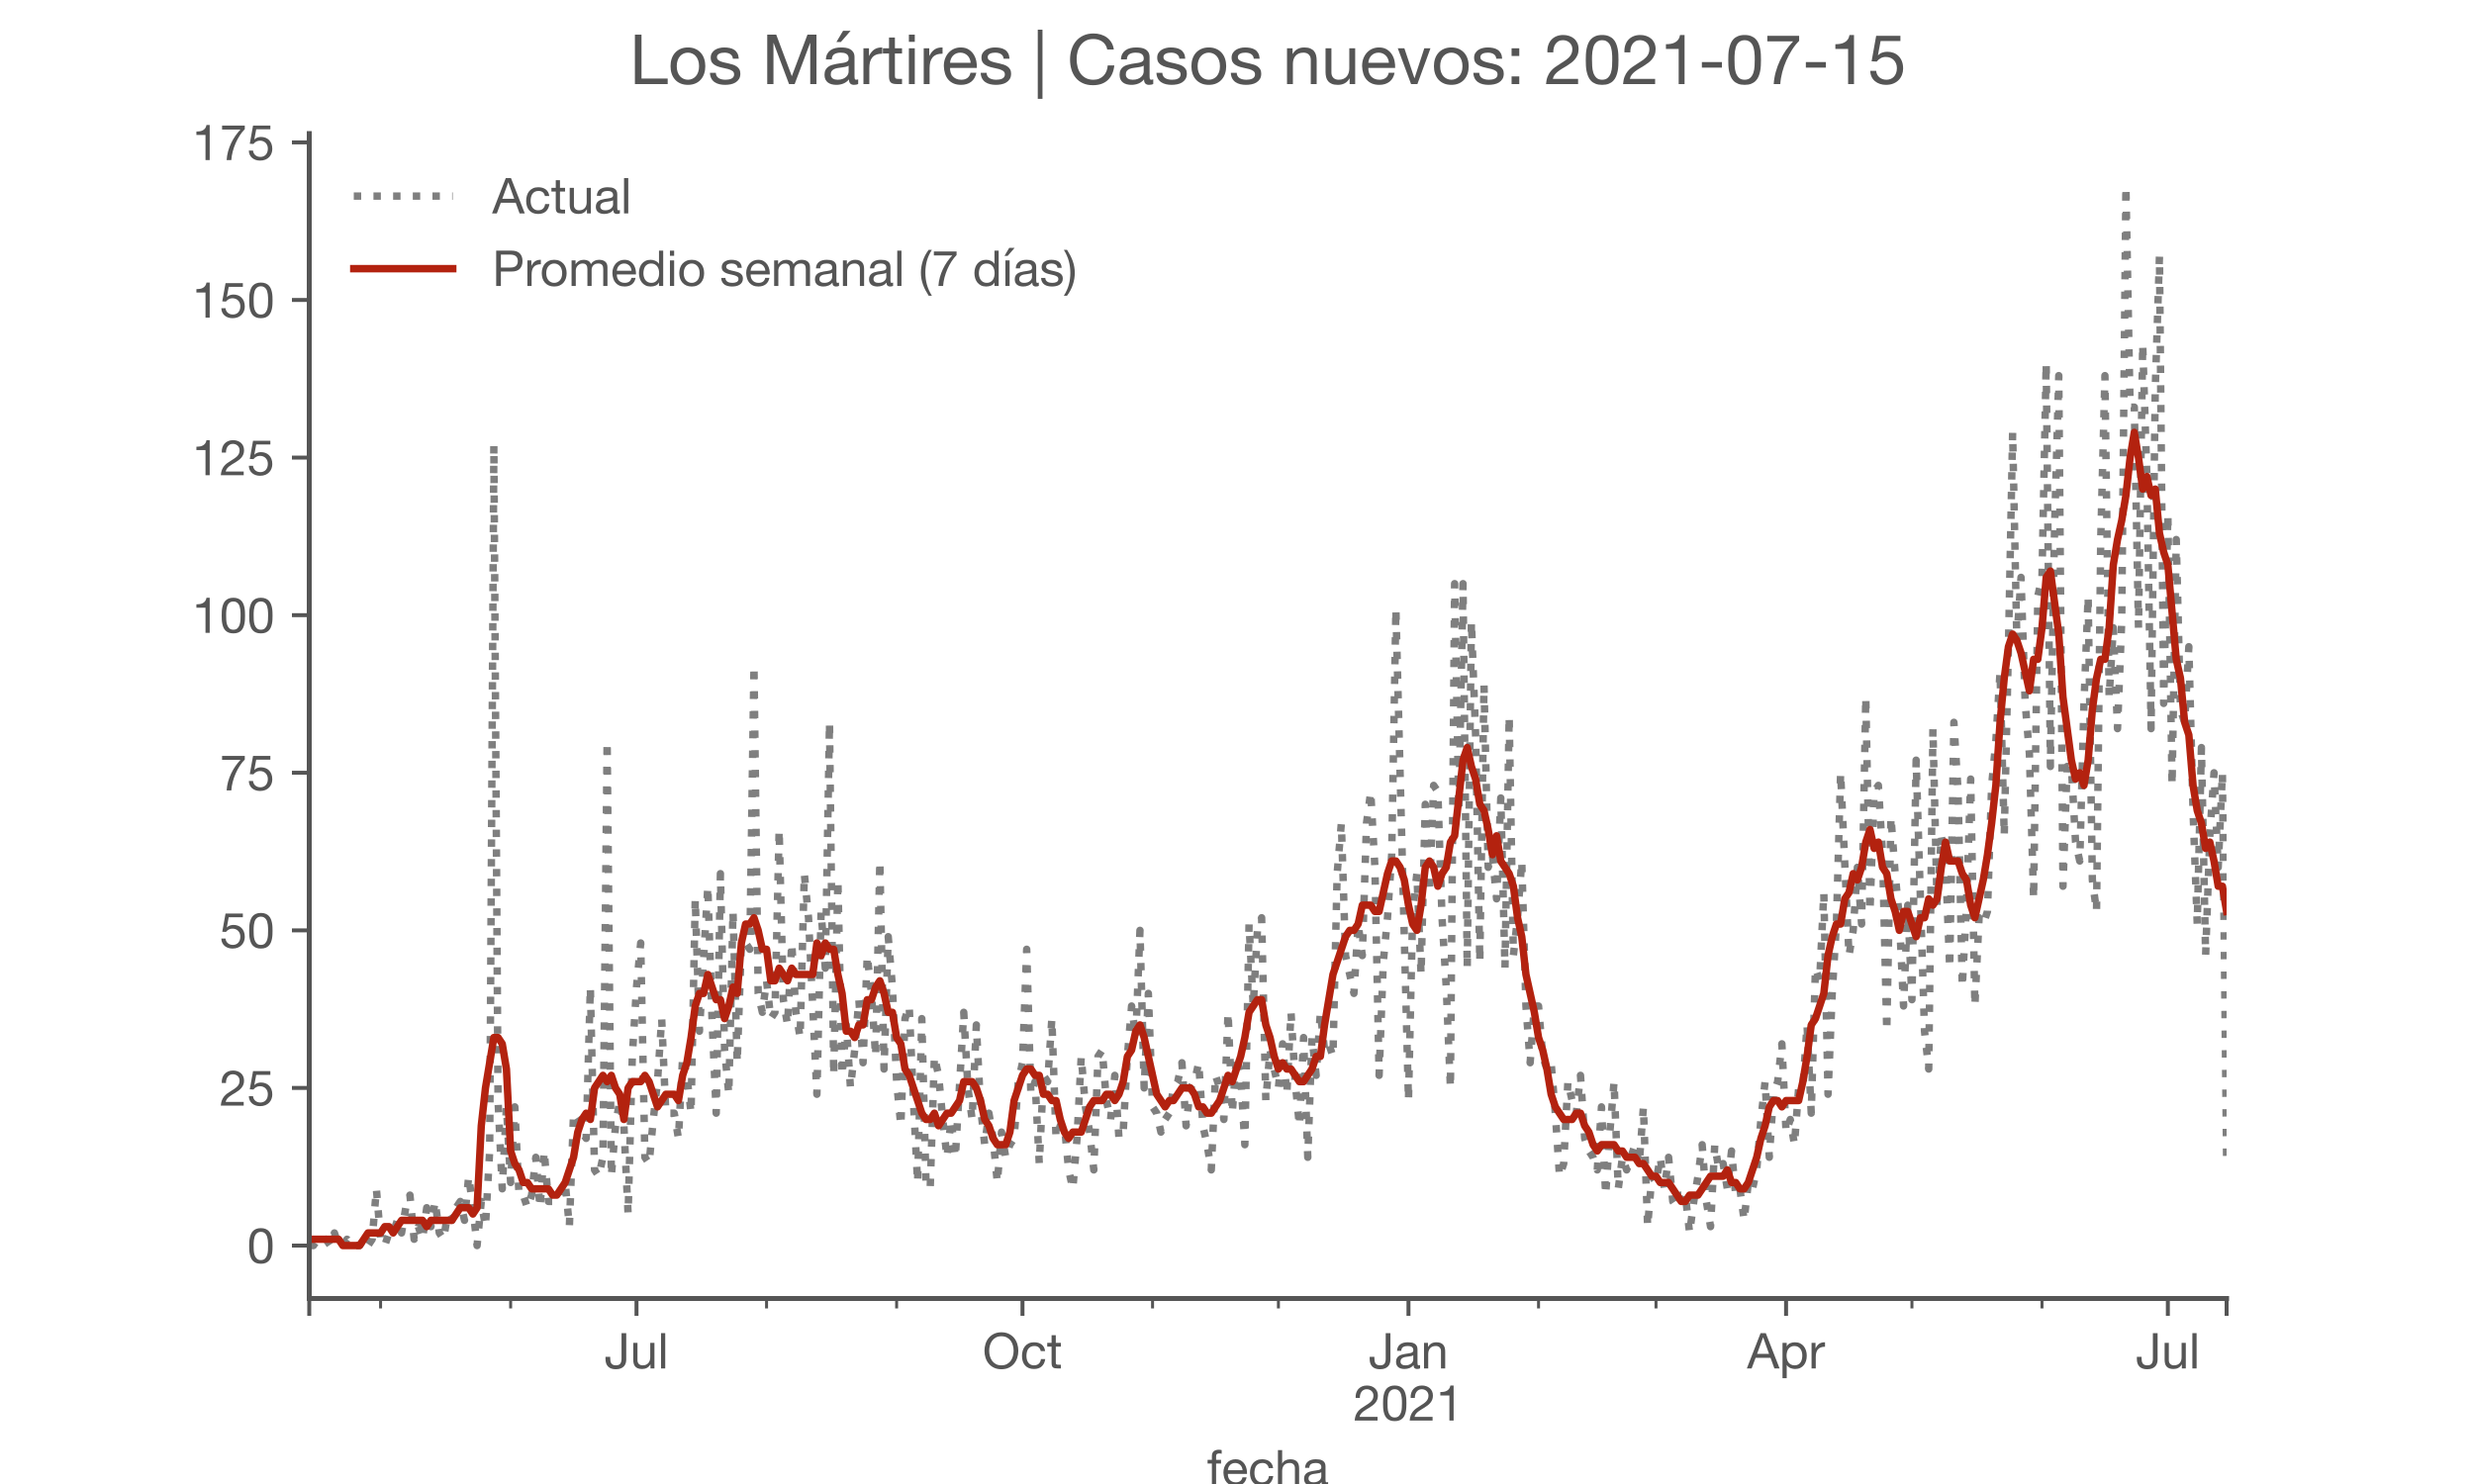 <?xml version="1.0" encoding="utf-8" standalone="no"?>
<!DOCTYPE svg PUBLIC "-//W3C//DTD SVG 1.1//EN"
  "http://www.w3.org/Graphics/SVG/1.1/DTD/svg11.dtd">
<!-- Created with matplotlib (https://matplotlib.org/) -->
<svg height="300pt" version="1.1" viewBox="0 0 500 300" width="500pt" xmlns="http://www.w3.org/2000/svg" xmlns:xlink="http://www.w3.org/1999/xlink">
 <defs>
  <style type="text/css">*{stroke-linecap:butt;stroke-linejoin:round;}</style>
 </defs>
 <g id="figure_1">
  <g id="patch_1">
   <path d="M 0 300 
L 500 300 
L 500 0 
L 0 0 
z
" style="fill:#ffffff;"/>
  </g>
  <g id="axes_1">
   <g id="patch_2">
    <path d="M 62.5 262.5 
L 450 262.5 
L 450 27 
L 62.5 27 
z
" style="fill:#ffffff;"/>
   </g>
   <g id="matplotlib.axis_1">
    <g id="xtick_1">
     <g id="line2d_1">
      <defs>
       <path d="M 0 0 
L 0 3.5 
" id="m87e75de404" style="stroke:#555555;stroke-width:0.8;"/>
      </defs>
      <g>
       <use style="fill:#555555;stroke:#555555;stroke-width:0.8;" x="62.5" xlink:href="#m87e75de404" y="262.5"/>
      </g>
     </g>
    </g>
    <g id="xtick_2">
     <g id="line2d_2">
      <g>
       <use style="fill:#555555;stroke:#555555;stroke-width:0.8;" x="128.638" xlink:href="#m87e75de404" y="262.5"/>
      </g>
     </g>
     <g id="text_1">
      <!-- Jul -->
      <g style="fill:#555555;" transform="translate(122.153 276.641)scale(0.1 -0.1)">
       <defs>
        <path d="M 44.094 17.797 
L 44.094 71.406 
L 34.594 71.406 
L 34.594 19.203 
Q 34.594 13.297 32.141 9.797 
Q 29.703 6.297 23.203 6.297 
Q 19.703 6.297 17.453 7.344 
Q 15.203 8.406 13.953 10.297 
Q 12.703 12.203 12.203 14.797 
Q 11.703 17.406 11.703 20.5 
L 11.703 23.5 
L 2.203 23.5 
L 2.203 19.094 
Q 2.203 8.906 7.594 3.656 
Q 13 -1.594 23 -1.594 
Q 29 -1.594 33.047 0.047 
Q 37.094 1.703 39.547 4.453 
Q 42 7.203 43.047 10.703 
Q 44.094 14.203 44.094 17.797 
z
" id="HelveticaNeue-74"/>
        <path d="M 49.203 0 
L 49.203 51.703 
L 40.703 51.703 
L 40.703 22.5 
Q 40.703 19 39.75 16.047 
Q 38.797 13.094 36.891 10.891 
Q 35 8.703 32.141 7.5 
Q 29.297 6.297 25.406 6.297 
Q 20.5 6.297 17.703 9.094 
Q 14.906 11.906 14.906 16.703 
L 14.906 51.703 
L 6.406 51.703 
L 6.406 17.703 
Q 6.406 13.5 7.25 10.047 
Q 8.094 6.594 10.188 4.094 
Q 12.297 1.594 15.688 0.25 
Q 19.094 -1.094 24.203 -1.094 
Q 29.906 -1.094 34.094 1.156 
Q 38.297 3.406 41 8.203 
L 41.203 8.203 
L 41.203 0 
z
" id="HelveticaNeue-117"/>
        <path d="M 6.906 71.406 
L 6.906 0 
L 15.406 0 
L 15.406 71.406 
z
" id="HelveticaNeue-108"/>
       </defs>
       <use xlink:href="#HelveticaNeue-74"/>
       <use x="51.9" xlink:href="#HelveticaNeue-117"/>
       <use x="107.5" xlink:href="#HelveticaNeue-108"/>
      </g>
     </g>
    </g>
    <g id="xtick_3">
     <g id="line2d_3">
      <g>
       <use style="fill:#555555;stroke:#555555;stroke-width:0.8;" x="206.647" xlink:href="#m87e75de404" y="262.5"/>
      </g>
     </g>
     <g id="text_2">
      <!-- Oct -->
      <g style="fill:#555555;" transform="translate(198.586 276.641)scale(0.1 -0.1)">
       <defs>
        <path d="M 13.297 35.703 
Q 13.297 41.094 14.688 46.344 
Q 16.094 51.594 19.094 55.797 
Q 22.094 60 26.797 62.547 
Q 31.5 65.094 38 65.094 
Q 44.5 65.094 49.203 62.547 
Q 53.906 60 56.906 55.797 
Q 59.906 51.594 61.297 46.344 
Q 62.703 41.094 62.703 35.703 
Q 62.703 30.297 61.297 25.047 
Q 59.906 19.797 56.906 15.594 
Q 53.906 11.406 49.203 8.844 
Q 44.5 6.297 38 6.297 
Q 31.5 6.297 26.797 8.844 
Q 22.094 11.406 19.094 15.594 
Q 16.094 19.797 14.688 25.047 
Q 13.297 30.297 13.297 35.703 
z
M 3.797 35.703 
Q 3.797 28.406 5.938 21.656 
Q 8.094 14.906 12.391 9.703 
Q 16.703 4.5 23.094 1.453 
Q 29.5 -1.594 38 -1.594 
Q 46.5 -1.594 52.891 1.453 
Q 59.297 4.5 63.594 9.703 
Q 67.906 14.906 70.047 21.656 
Q 72.203 28.406 72.203 35.703 
Q 72.203 43 70.047 49.75 
Q 67.906 56.5 63.594 61.703 
Q 59.297 66.906 52.891 70 
Q 46.5 73.094 38 73.094 
Q 29.5 73.094 23.094 70 
Q 16.703 66.906 12.391 61.703 
Q 8.094 56.5 5.938 49.75 
Q 3.797 43 3.797 35.703 
z
" id="HelveticaNeue-79"/>
        <path d="M 41.5 35.094 
L 50.297 35.094 
Q 49.797 39.703 47.891 43.047 
Q 46 46.406 43.047 48.594 
Q 40.094 50.797 36.25 51.844 
Q 32.406 52.906 28 52.906 
Q 21.906 52.906 17.297 50.75 
Q 12.703 48.594 9.641 44.844 
Q 6.594 41.094 5.094 36.047 
Q 3.594 31 3.594 25.203 
Q 3.594 19.406 5.141 14.547 
Q 6.703 9.703 9.75 6.203 
Q 12.797 2.703 17.344 0.797 
Q 21.906 -1.094 27.797 -1.094 
Q 37.703 -1.094 43.453 4.094 
Q 49.203 9.297 50.594 18.906 
L 41.906 18.906 
Q 41.094 12.906 37.547 9.594 
Q 34 6.297 27.703 6.297 
Q 23.703 6.297 20.797 7.891 
Q 17.906 9.5 16.094 12.141 
Q 14.297 14.797 13.438 18.188 
Q 12.594 21.594 12.594 25.203 
Q 12.594 29.094 13.391 32.75 
Q 14.203 36.406 16.047 39.203 
Q 17.906 42 21 43.703 
Q 24.094 45.406 28.703 45.406 
Q 34.094 45.406 37.297 42.703 
Q 40.5 40 41.5 35.094 
z
" id="HelveticaNeue-99"/>
        <path d="M 18.203 51.703 
L 18.203 67.203 
L 9.703 67.203 
L 9.703 51.703 
L 0.906 51.703 
L 0.906 44.203 
L 9.703 44.203 
L 9.703 11.297 
Q 9.703 7.703 10.391 5.5 
Q 11.094 3.297 12.547 2.094 
Q 14 0.906 16.344 0.453 
Q 18.703 0 22 0 
L 28.5 0 
L 28.5 7.5 
L 24.594 7.5 
Q 22.594 7.5 21.344 7.641 
Q 20.094 7.797 19.391 8.297 
Q 18.703 8.797 18.453 9.688 
Q 18.203 10.594 18.203 12.094 
L 18.203 44.203 
L 28.5 44.203 
L 28.5 51.703 
z
" id="HelveticaNeue-116"/>
       </defs>
       <use xlink:href="#HelveticaNeue-79"/>
       <use x="76" xlink:href="#HelveticaNeue-99"/>
       <use x="129.7" xlink:href="#HelveticaNeue-116"/>
      </g>
     </g>
    </g>
    <g id="xtick_4">
     <g id="line2d_4">
      <g>
       <use style="fill:#555555;stroke:#555555;stroke-width:0.8;" x="284.655" xlink:href="#m87e75de404" y="262.5"/>
      </g>
     </g>
     <g id="text_3">
      <!-- Jan -->
      <g style="fill:#555555;" transform="translate(276.595 276.641)scale(0.1 -0.1)">
       <defs>
        <path d="M 52.203 0.203 
Q 50 -1.094 46.094 -1.094 
Q 42.797 -1.094 40.844 0.75 
Q 38.906 2.594 38.906 6.797 
Q 35.406 2.594 30.75 0.75 
Q 26.094 -1.094 20.703 -1.094 
Q 17.203 -1.094 14.047 -0.297 
Q 10.906 0.5 8.594 2.203 
Q 6.297 3.906 4.938 6.656 
Q 3.594 9.406 3.594 13.297 
Q 3.594 17.703 5.094 20.5 
Q 6.594 23.297 9.047 25.047 
Q 11.5 26.797 14.641 27.688 
Q 17.797 28.594 21.094 29.203 
Q 24.594 29.906 27.75 30.25 
Q 30.906 30.594 33.297 31.25 
Q 35.703 31.906 37.094 33.156 
Q 38.5 34.406 38.5 36.797 
Q 38.5 39.594 37.453 41.297 
Q 36.406 43 34.75 43.891 
Q 33.094 44.797 31.047 45.094 
Q 29 45.406 27 45.406 
Q 21.594 45.406 18 43.344 
Q 14.406 41.297 14.094 35.594 
L 5.594 35.594 
Q 5.797 40.406 7.594 43.703 
Q 9.406 47 12.406 49.047 
Q 15.406 51.094 19.25 52 
Q 23.094 52.906 27.5 52.906 
Q 31 52.906 34.453 52.406 
Q 37.906 51.906 40.703 50.344 
Q 43.5 48.797 45.203 46 
Q 46.906 43.203 46.906 38.703 
L 46.906 12.094 
Q 46.906 9.094 47.25 7.688 
Q 47.594 6.297 49.594 6.297 
Q 50.703 6.297 52.203 6.797 
z
M 38.406 26.703 
Q 36.797 25.5 34.188 24.953 
Q 31.594 24.406 28.75 24.047 
Q 25.906 23.703 23 23.25 
Q 20.094 22.797 17.797 21.797 
Q 15.5 20.797 14.047 18.938 
Q 12.594 17.094 12.594 13.906 
Q 12.594 11.797 13.438 10.344 
Q 14.297 8.906 15.641 8 
Q 17 7.094 18.797 6.688 
Q 20.594 6.297 22.594 6.297 
Q 26.797 6.297 29.797 7.438 
Q 32.797 8.594 34.688 10.344 
Q 36.594 12.094 37.5 14.141 
Q 38.406 16.203 38.406 18 
z
" id="HelveticaNeue-97"/>
        <path d="M 6.406 51.703 
L 6.406 0 
L 14.906 0 
L 14.906 29.203 
Q 14.906 32.703 15.844 35.641 
Q 16.797 38.594 18.688 40.797 
Q 20.594 43 23.438 44.203 
Q 26.297 45.406 30.203 45.406 
Q 35.094 45.406 37.891 42.594 
Q 40.703 39.797 40.703 35 
L 40.703 0 
L 49.203 0 
L 49.203 34 
Q 49.203 38.203 48.344 41.641 
Q 47.5 45.094 45.391 47.594 
Q 43.297 50.094 39.891 51.5 
Q 36.5 52.906 31.406 52.906 
Q 19.906 52.906 14.594 43.5 
L 14.406 43.5 
L 14.406 51.703 
z
" id="HelveticaNeue-110"/>
       </defs>
       <use xlink:href="#HelveticaNeue-74"/>
       <use x="51.9" xlink:href="#HelveticaNeue-97"/>
       <use x="105.6" xlink:href="#HelveticaNeue-110"/>
      </g>
      <!-- 2021 -->
      <g style="fill:#555555;" transform="translate(273.537 287.18)scale(0.1 -0.1)">
       <defs>
        <path d="M 4.406 45.797 
L 12.906 45.797 
Q 12.797 49 13.547 52.141 
Q 14.297 55.297 16 57.797 
Q 17.703 60.297 20.344 61.844 
Q 23 63.406 26.703 63.406 
Q 29.5 63.406 32 62.5 
Q 34.5 61.594 36.344 59.891 
Q 38.203 58.203 39.297 55.844 
Q 40.406 53.5 40.406 50.594 
Q 40.406 46.906 39.25 44.094 
Q 38.094 41.297 35.844 38.891 
Q 33.594 36.5 30.188 34.141 
Q 26.797 31.797 22.297 29 
Q 18.594 26.797 15.188 24.297 
Q 11.797 21.797 9.094 18.5 
Q 6.406 15.203 4.656 10.75 
Q 2.906 6.297 2.406 0 
L 48.703 0 
L 48.703 7.5 
L 12.297 7.5 
Q 12.906 10.797 14.844 13.344 
Q 16.797 15.906 19.547 18.094 
Q 22.297 20.297 25.594 22.25 
Q 28.906 24.203 32.203 26.203 
Q 35.5 28.297 38.594 30.594 
Q 41.703 32.906 44.094 35.75 
Q 46.5 38.594 47.953 42.188 
Q 49.406 45.797 49.406 50.5 
Q 49.406 55.5 47.656 59.297 
Q 45.906 63.094 42.906 65.641 
Q 39.906 68.203 35.844 69.547 
Q 31.797 70.906 27.203 70.906 
Q 21.594 70.906 17.188 69 
Q 12.797 67.094 9.844 63.75 
Q 6.906 60.406 5.5 55.797 
Q 4.094 51.203 4.406 45.797 
z
" id="HelveticaNeue-50"/>
        <path d="M 13.203 34.906 
Q 13.203 37.5 13.25 40.641 
Q 13.297 43.797 13.75 46.938 
Q 14.203 50.094 15.047 53.094 
Q 15.906 56.094 17.547 58.344 
Q 19.203 60.594 21.703 62 
Q 24.203 63.406 27.797 63.406 
Q 31.406 63.406 33.906 62 
Q 36.406 60.594 38.047 58.344 
Q 39.703 56.094 40.547 53.094 
Q 41.406 50.094 41.844 46.938 
Q 42.297 43.797 42.344 40.641 
Q 42.406 37.5 42.406 34.906 
Q 42.406 30.906 42.156 25.953 
Q 41.906 21 40.547 16.641 
Q 39.203 12.297 36.203 9.297 
Q 33.203 6.297 27.797 6.297 
Q 22.406 6.297 19.406 9.297 
Q 16.406 12.297 15.047 16.641 
Q 13.703 21 13.453 25.953 
Q 13.203 30.906 13.203 34.906 
z
M 4.203 34.797 
Q 4.203 30.906 4.391 26.703 
Q 4.594 22.5 5.391 18.5 
Q 6.203 14.5 7.703 10.953 
Q 9.203 7.406 11.797 4.703 
Q 14.406 2 18.344 0.453 
Q 22.297 -1.094 27.797 -1.094 
Q 33.406 -1.094 37.297 0.453 
Q 41.203 2 43.797 4.703 
Q 46.406 7.406 47.906 10.953 
Q 49.406 14.5 50.203 18.5 
Q 51 22.5 51.203 26.703 
Q 51.406 30.906 51.406 34.797 
Q 51.406 38.703 51.203 42.891 
Q 51 47.094 50.203 51.094 
Q 49.406 55.094 47.906 58.688 
Q 46.406 62.297 43.797 65 
Q 41.203 67.703 37.25 69.297 
Q 33.297 70.906 27.797 70.906 
Q 22.297 70.906 18.344 69.297 
Q 14.406 67.703 11.797 65 
Q 9.203 62.297 7.703 58.688 
Q 6.203 55.094 5.391 51.094 
Q 4.594 47.094 4.391 42.891 
Q 4.203 38.703 4.203 34.797 
z
" id="HelveticaNeue-48"/>
        <path d="M 35.594 0 
L 35.594 70.906 
L 29.094 70.906 
Q 28.406 66.906 26.5 64.297 
Q 24.594 61.703 21.844 60.203 
Q 19.094 58.703 15.688 58.141 
Q 12.297 57.594 8.703 57.594 
L 8.703 50.797 
L 27.094 50.797 
L 27.094 0 
z
" id="HelveticaNeue-49"/>
       </defs>
       <use xlink:href="#HelveticaNeue-50"/>
       <use x="55.6" xlink:href="#HelveticaNeue-48"/>
       <use x="111.2" xlink:href="#HelveticaNeue-50"/>
       <use x="166.8" xlink:href="#HelveticaNeue-49"/>
      </g>
     </g>
    </g>
    <g id="xtick_5">
     <g id="line2d_5">
      <g>
       <use style="fill:#555555;stroke:#555555;stroke-width:0.8;" x="360.968" xlink:href="#m87e75de404" y="262.5"/>
      </g>
     </g>
     <g id="text_4">
      <!-- Apr -->
      <g style="fill:#555555;" transform="translate(353.099 276.641)scale(0.1 -0.1)">
       <defs>
        <path d="M 20.094 29.5 
L 32.203 62.797 
L 32.406 62.797 
L 44.297 29.5 
z
M 27.203 71.406 
L -0.594 0 
L 9.094 0 
L 17.094 21.5 
L 47.297 21.5 
L 55.094 0 
L 65.594 0 
L 37.703 71.406 
z
" id="HelveticaNeue-65"/>
        <path d="M 6.703 51.703 
L 6.703 -19.703 
L 15.203 -19.703 
L 15.203 6.906 
L 15.406 6.906 
Q 16.797 4.594 18.844 3.047 
Q 20.906 1.5 23.203 0.594 
Q 25.5 -0.297 27.844 -0.688 
Q 30.203 -1.094 32.094 -1.094 
Q 38 -1.094 42.453 1 
Q 46.906 3.094 49.844 6.75 
Q 52.797 10.406 54.25 15.297 
Q 55.703 20.203 55.703 25.703 
Q 55.703 31.203 54.203 36.094 
Q 52.703 41 49.75 44.75 
Q 46.797 48.5 42.344 50.703 
Q 37.906 52.906 31.906 52.906 
Q 26.5 52.906 22 50.953 
Q 17.5 49 15.406 44.703 
L 15.203 44.703 
L 15.203 51.703 
z
M 46.703 26.297 
Q 46.703 22.5 45.891 18.891 
Q 45.094 15.297 43.297 12.5 
Q 41.5 9.703 38.547 8 
Q 35.594 6.297 31.203 6.297 
Q 26.797 6.297 23.688 7.938 
Q 20.594 9.594 18.641 12.297 
Q 16.703 15 15.797 18.547 
Q 14.906 22.094 14.906 25.906 
Q 14.906 29.5 15.75 33 
Q 16.594 36.5 18.5 39.25 
Q 20.406 42 23.406 43.703 
Q 26.406 45.406 30.703 45.406 
Q 34.797 45.406 37.844 43.797 
Q 40.906 42.203 42.844 39.5 
Q 44.797 36.797 45.75 33.344 
Q 46.703 29.906 46.703 26.297 
z
" id="HelveticaNeue-112"/>
        <path d="M 6.094 51.703 
L 6.094 0 
L 14.594 0 
L 14.594 23 
Q 14.594 28 15.594 31.844 
Q 16.594 35.703 18.797 38.391 
Q 21 41.094 24.594 42.5 
Q 28.203 43.906 33.297 43.906 
L 33.297 52.906 
Q 26.406 53.094 21.906 50.094 
Q 17.406 47.094 14.297 40.797 
L 14.094 40.797 
L 14.094 51.703 
z
" id="HelveticaNeue-114"/>
       </defs>
       <use xlink:href="#HelveticaNeue-65"/>
       <use x="64.8" xlink:href="#HelveticaNeue-112"/>
       <use x="124.1" xlink:href="#HelveticaNeue-114"/>
      </g>
     </g>
    </g>
    <g id="xtick_6">
     <g id="line2d_6">
      <g>
       <use style="fill:#555555;stroke:#555555;stroke-width:0.8;" x="438.129" xlink:href="#m87e75de404" y="262.5"/>
      </g>
     </g>
     <g id="text_5">
      <!-- Jul -->
      <g style="fill:#555555;" transform="translate(431.644 276.641)scale(0.1 -0.1)">
       <use xlink:href="#HelveticaNeue-74"/>
       <use x="51.9" xlink:href="#HelveticaNeue-117"/>
       <use x="107.5" xlink:href="#HelveticaNeue-108"/>
      </g>
     </g>
    </g>
    <g id="xtick_7">
     <g id="line2d_7">
      <g>
       <use style="fill:#555555;stroke:#555555;stroke-width:0.8;" x="450" xlink:href="#m87e75de404" y="262.5"/>
      </g>
     </g>
    </g>
    <g id="xtick_8">
     <g id="line2d_8">
      <defs>
       <path d="M 0 0 
L 0 2 
" id="m716204eff5" style="stroke:#555555;stroke-width:0.6;"/>
      </defs>
      <g>
       <use style="fill:#555555;stroke:#555555;stroke-width:0.6;" x="76.915" xlink:href="#m716204eff5" y="262.5"/>
      </g>
     </g>
    </g>
    <g id="xtick_9">
     <g id="line2d_9">
      <g>
       <use style="fill:#555555;stroke:#555555;stroke-width:0.6;" x="103.2" xlink:href="#m716204eff5" y="262.5"/>
      </g>
     </g>
    </g>
    <g id="xtick_10">
     <g id="line2d_10">
      <g>
       <use style="fill:#555555;stroke:#555555;stroke-width:0.6;" x="154.923" xlink:href="#m716204eff5" y="262.5"/>
      </g>
     </g>
    </g>
    <g id="xtick_11">
     <g id="line2d_11">
      <g>
       <use style="fill:#555555;stroke:#555555;stroke-width:0.6;" x="181.209" xlink:href="#m716204eff5" y="262.5"/>
      </g>
     </g>
    </g>
    <g id="xtick_12">
     <g id="line2d_12">
      <g>
       <use style="fill:#555555;stroke:#555555;stroke-width:0.6;" x="232.932" xlink:href="#m716204eff5" y="262.5"/>
      </g>
     </g>
    </g>
    <g id="xtick_13">
     <g id="line2d_13">
      <g>
       <use style="fill:#555555;stroke:#555555;stroke-width:0.6;" x="258.37" xlink:href="#m716204eff5" y="262.5"/>
      </g>
     </g>
    </g>
    <g id="xtick_14">
     <g id="line2d_14">
      <g>
       <use style="fill:#555555;stroke:#555555;stroke-width:0.6;" x="310.941" xlink:href="#m716204eff5" y="262.5"/>
      </g>
     </g>
    </g>
    <g id="xtick_15">
     <g id="line2d_15">
      <g>
       <use style="fill:#555555;stroke:#555555;stroke-width:0.6;" x="334.683" xlink:href="#m716204eff5" y="262.5"/>
      </g>
     </g>
    </g>
    <g id="xtick_16">
     <g id="line2d_16">
      <g>
       <use style="fill:#555555;stroke:#555555;stroke-width:0.6;" x="386.406" xlink:href="#m716204eff5" y="262.5"/>
      </g>
     </g>
    </g>
    <g id="xtick_17">
     <g id="line2d_17">
      <g>
       <use style="fill:#555555;stroke:#555555;stroke-width:0.6;" x="412.691" xlink:href="#m716204eff5" y="262.5"/>
      </g>
     </g>
    </g>
    <g id="text_6">
     <!-- fecha -->
     <g style="fill:#555555;" transform="translate(243.935 300.291)scale(0.1 -0.1)">
      <defs>
       <path d="M 9.906 44.203 
L 9.906 0 
L 18.406 0 
L 18.406 44.203 
L 28.406 44.203 
L 28.406 51.703 
L 18.406 51.703 
L 18.406 58.906 
Q 18.406 62.297 20.094 63.5 
Q 21.797 64.703 24.906 64.703 
Q 26 64.703 27.297 64.547 
Q 28.594 64.406 29.703 64 
L 29.703 71.406 
Q 28.5 71.797 26.953 72 
Q 25.406 72.203 24.203 72.203 
Q 17.203 72.203 13.547 68.953 
Q 9.906 65.703 9.906 59.406 
L 9.906 51.703 
L 1.203 51.703 
L 1.203 44.203 
z
" id="HelveticaNeue-102"/>
       <path d="M 42.297 30.797 
L 12.594 30.797 
Q 12.797 33.797 13.891 36.438 
Q 15 39.094 16.891 41.094 
Q 18.797 43.094 21.438 44.25 
Q 24.094 45.406 27.406 45.406 
Q 30.594 45.406 33.25 44.25 
Q 35.906 43.094 37.844 41.141 
Q 39.797 39.203 40.938 36.5 
Q 42.094 33.797 42.297 30.797 
z
M 50.5 16.406 
L 42.094 16.406 
Q 41 11.297 37.547 8.797 
Q 34.094 6.297 28.703 6.297 
Q 24.5 6.297 21.391 7.688 
Q 18.297 9.094 16.297 11.438 
Q 14.297 13.797 13.391 16.844 
Q 12.5 19.906 12.594 23.297 
L 51.297 23.297 
Q 51.5 28 50.453 33.203 
Q 49.406 38.406 46.656 42.797 
Q 43.906 47.203 39.344 50.047 
Q 34.797 52.906 27.906 52.906 
Q 22.594 52.906 18.141 50.906 
Q 13.703 48.906 10.453 45.297 
Q 7.203 41.703 5.391 36.797 
Q 3.594 31.906 3.594 26 
Q 3.797 20.094 5.344 15.094 
Q 6.906 10.094 10 6.5 
Q 13.094 2.906 17.641 0.906 
Q 22.203 -1.094 28.406 -1.094 
Q 37.203 -1.094 43 3.297 
Q 48.797 7.703 50.5 16.406 
z
" id="HelveticaNeue-101"/>
       <path d="M 6.406 71.406 
L 6.406 0 
L 14.906 0 
L 14.906 29.203 
Q 14.906 32.703 15.844 35.641 
Q 16.797 38.594 18.688 40.797 
Q 20.594 43 23.438 44.203 
Q 26.297 45.406 30.203 45.406 
Q 35.094 45.406 37.891 42.594 
Q 40.703 39.797 40.703 35 
L 40.703 0 
L 49.203 0 
L 49.203 34 
Q 49.203 38.203 48.344 41.641 
Q 47.5 45.094 45.391 47.594 
Q 43.297 50.094 39.891 51.5 
Q 36.5 52.906 31.406 52.906 
Q 29.094 52.906 26.641 52.406 
Q 24.203 51.906 21.953 50.844 
Q 19.703 49.797 17.891 48.141 
Q 16.094 46.5 15.094 44.094 
L 14.906 44.094 
L 14.906 71.406 
z
" id="HelveticaNeue-104"/>
      </defs>
      <use xlink:href="#HelveticaNeue-102"/>
      <use x="29.6" xlink:href="#HelveticaNeue-101"/>
      <use x="83.3" xlink:href="#HelveticaNeue-99"/>
      <use x="137" xlink:href="#HelveticaNeue-104"/>
      <use x="192.6" xlink:href="#HelveticaNeue-97"/>
     </g>
    </g>
   </g>
   <g id="matplotlib.axis_2">
    <g id="ytick_1">
     <g id="line2d_18">
      <defs>
       <path d="M 0 0 
L -3.5 0 
" id="m61c06cd831" style="stroke:#555555;stroke-width:0.8;"/>
      </defs>
      <g>
       <use style="fill:#555555;stroke:#555555;stroke-width:0.8;" x="62.5" xlink:href="#m61c06cd831" y="251.795"/>
      </g>
     </g>
     <g id="text_7">
      <!-- 0 -->
      <g style="fill:#555555;" transform="translate(49.941 255.366)scale(0.1 -0.1)">
       <use xlink:href="#HelveticaNeue-48"/>
      </g>
     </g>
    </g>
    <g id="ytick_2">
     <g id="line2d_19">
      <g>
       <use style="fill:#555555;stroke:#555555;stroke-width:0.8;" x="62.5" xlink:href="#m61c06cd831" y="219.937"/>
      </g>
     </g>
     <g id="text_8">
      <!-- 25 -->
      <g style="fill:#555555;" transform="translate(44.381 223.507)scale(0.1 -0.1)">
       <defs>
        <path d="M 47 62.203 
L 47 69.703 
L 12 69.703 
L 5.406 32.906 
L 12.703 32.5 
Q 15.203 35.5 18.453 37.344 
Q 21.703 39.203 25.906 39.203 
Q 29.5 39.203 32.453 38 
Q 35.406 36.797 37.5 34.641 
Q 39.594 32.5 40.75 29.547 
Q 41.906 26.594 41.906 23.094 
Q 41.906 18.906 40.703 15.75 
Q 39.5 12.594 37.453 10.5 
Q 35.406 8.406 32.656 7.344 
Q 29.906 6.297 26.906 6.297 
Q 23.703 6.297 21.047 7.25 
Q 18.406 8.203 16.453 9.953 
Q 14.5 11.703 13.344 14.047 
Q 12.203 16.406 12 19.094 
L 3.5 19.094 
Q 3.594 14.297 5.391 10.5 
Q 7.203 6.703 10.297 4.141 
Q 13.406 1.594 17.453 0.25 
Q 21.5 -1.094 26.094 -1.094 
Q 32.297 -1.094 36.938 0.844 
Q 41.594 2.797 44.688 6.094 
Q 47.797 9.406 49.344 13.656 
Q 50.906 17.906 50.906 22.406 
Q 50.906 28.5 49.094 33.047 
Q 47.297 37.594 44.188 40.641 
Q 41.094 43.703 36.891 45.203 
Q 32.703 46.703 28 46.703 
Q 24.406 46.703 20.75 45.453 
Q 17.094 44.203 14.797 41.594 
L 14.594 41.797 
L 18.406 62.203 
z
" id="HelveticaNeue-53"/>
       </defs>
       <use xlink:href="#HelveticaNeue-50"/>
       <use x="55.6" xlink:href="#HelveticaNeue-53"/>
      </g>
     </g>
    </g>
    <g id="ytick_3">
     <g id="line2d_20">
      <g>
       <use style="fill:#555555;stroke:#555555;stroke-width:0.8;" x="62.5" xlink:href="#m61c06cd831" y="188.078"/>
      </g>
     </g>
     <g id="text_9">
      <!-- 50 -->
      <g style="fill:#555555;" transform="translate(44.381 191.648)scale(0.1 -0.1)">
       <use xlink:href="#HelveticaNeue-53"/>
       <use x="55.6" xlink:href="#HelveticaNeue-48"/>
      </g>
     </g>
    </g>
    <g id="ytick_4">
     <g id="line2d_21">
      <g>
       <use style="fill:#555555;stroke:#555555;stroke-width:0.8;" x="62.5" xlink:href="#m61c06cd831" y="156.219"/>
      </g>
     </g>
     <g id="text_10">
      <!-- 75 -->
      <g style="fill:#555555;" transform="translate(44.381 159.789)scale(0.1 -0.1)">
       <defs>
        <path d="M 50.906 62.406 
L 50.906 69.703 
L 5 69.703 
L 5 61.703 
L 42.203 61.703 
Q 36.594 55.797 31.75 48.797 
Q 26.906 41.797 23.203 33.938 
Q 19.5 26.094 17.141 17.547 
Q 14.797 9 14.203 0 
L 23.703 0 
Q 24.203 8.297 26.5 17.094 
Q 28.797 25.906 32.438 34.203 
Q 36.094 42.5 40.797 49.797 
Q 45.5 57.094 50.906 62.406 
z
" id="HelveticaNeue-55"/>
       </defs>
       <use xlink:href="#HelveticaNeue-55"/>
       <use x="55.6" xlink:href="#HelveticaNeue-53"/>
      </g>
     </g>
    </g>
    <g id="ytick_5">
     <g id="line2d_22">
      <g>
       <use style="fill:#555555;stroke:#555555;stroke-width:0.8;" x="62.5" xlink:href="#m61c06cd831" y="124.36"/>
      </g>
     </g>
     <g id="text_11">
      <!-- 100 -->
      <g style="fill:#555555;" transform="translate(38.822 127.931)scale(0.1 -0.1)">
       <use xlink:href="#HelveticaNeue-49"/>
       <use x="55.6" xlink:href="#HelveticaNeue-48"/>
       <use x="111.2" xlink:href="#HelveticaNeue-48"/>
      </g>
     </g>
    </g>
    <g id="ytick_6">
     <g id="line2d_23">
      <g>
       <use style="fill:#555555;stroke:#555555;stroke-width:0.8;" x="62.5" xlink:href="#m61c06cd831" y="92.502"/>
      </g>
     </g>
     <g id="text_12">
      <!-- 125 -->
      <g style="fill:#555555;" transform="translate(38.822 96.072)scale(0.1 -0.1)">
       <use xlink:href="#HelveticaNeue-49"/>
       <use x="55.6" xlink:href="#HelveticaNeue-50"/>
       <use x="111.2" xlink:href="#HelveticaNeue-53"/>
      </g>
     </g>
    </g>
    <g id="ytick_7">
     <g id="line2d_24">
      <g>
       <use style="fill:#555555;stroke:#555555;stroke-width:0.8;" x="62.5" xlink:href="#m61c06cd831" y="60.643"/>
      </g>
     </g>
     <g id="text_13">
      <!-- 150 -->
      <g style="fill:#555555;" transform="translate(38.822 64.213)scale(0.1 -0.1)">
       <use xlink:href="#HelveticaNeue-49"/>
       <use x="55.6" xlink:href="#HelveticaNeue-53"/>
       <use x="111.2" xlink:href="#HelveticaNeue-48"/>
      </g>
     </g>
    </g>
    <g id="ytick_8">
     <g id="line2d_25">
      <g>
       <use style="fill:#555555;stroke:#555555;stroke-width:0.8;" x="62.5" xlink:href="#m61c06cd831" y="28.784"/>
      </g>
     </g>
     <g id="text_14">
      <!-- 175 -->
      <g style="fill:#555555;" transform="translate(38.822 32.354)scale(0.1 -0.1)">
       <use xlink:href="#HelveticaNeue-49"/>
       <use x="55.6" xlink:href="#HelveticaNeue-55"/>
       <use x="111.2" xlink:href="#HelveticaNeue-53"/>
      </g>
     </g>
    </g>
   </g>
   <g id="line2d_26">
    <path clip-path="url(#p3859b5f083)" d="M 62.5 251.795 
L 63.348 251.795 
L 64.196 250.521 
L 65.892 250.521 
L 66.74 251.795 
L 67.588 249.247 
L 68.435 251.795 
L 69.283 251.795 
L 70.131 250.521 
L 70.979 251.795 
L 72.675 251.795 
L 73.523 250.521 
L 74.371 251.795 
L 75.219 250.521 
L 76.067 240.326 
L 76.915 250.521 
L 77.763 251.795 
L 78.611 249.247 
L 79.458 249.247 
L 80.306 246.698 
L 81.154 249.247 
L 82.002 244.149 
L 82.85 241.601 
L 83.698 250.521 
L 84.546 247.972 
L 85.394 250.521 
L 86.242 244.149 
L 87.09 247.972 
L 87.938 242.875 
L 88.786 249.247 
L 89.633 250.521 
L 90.481 245.424 
L 91.329 246.698 
L 92.177 244.149 
L 93.025 242.875 
L 93.873 246.698 
L 94.721 237.778 
L 95.569 244.149 
L 96.417 251.795 
L 97.265 242.875 
L 98.113 247.972 
L 98.961 232.68 
L 99.809 89.953 
L 100.656 222.485 
L 101.504 240.326 
L 102.352 223.76 
L 103.2 239.052 
L 104.048 223.76 
L 104.896 241.601 
L 105.744 241.601 
L 106.592 244.149 
L 107.44 241.601 
L 108.288 233.955 
L 109.136 244.149 
L 109.984 232.68 
L 110.832 242.875 
L 112.527 242.875 
L 113.375 241.601 
L 114.223 239.052 
L 115.071 247.972 
L 115.919 225.034 
L 116.767 226.308 
L 117.615 228.857 
L 118.463 230.131 
L 119.311 199.547 
L 120.159 236.503 
L 121.007 237.778 
L 121.854 233.955 
L 122.702 149.847 
L 123.55 237.778 
L 124.398 227.583 
L 125.246 222.485 
L 126.094 227.583 
L 126.942 245.424 
L 127.79 213.565 
L 128.638 199.547 
L 129.486 190.627 
L 130.334 233.955 
L 131.182 235.229 
L 132.03 226.308 
L 132.877 218.662 
L 133.725 205.919 
L 134.573 225.034 
L 136.269 225.034 
L 137.117 230.131 
L 137.965 213.565 
L 138.813 217.388 
L 139.661 225.034 
L 140.509 181.706 
L 141.357 208.468 
L 143.053 179.157 
L 143.9 205.919 
L 144.748 225.034 
L 145.596 176.609 
L 146.444 212.291 
L 147.292 221.211 
L 148.14 184.255 
L 148.988 214.839 
L 149.836 190.627 
L 150.684 190.627 
L 151.532 191.901 
L 152.38 134.555 
L 153.228 200.821 
L 154.075 204.644 
L 154.923 198.273 
L 155.771 205.919 
L 156.619 204.644 
L 157.467 167.688 
L 158.315 202.096 
L 159.163 207.193 
L 160.011 190.627 
L 160.859 204.644 
L 161.707 209.742 
L 162.555 176.609 
L 163.403 185.529 
L 165.098 221.211 
L 165.946 184.255 
L 166.794 195.724 
L 167.642 146.024 
L 168.49 217.388 
L 169.338 177.883 
L 170.186 217.388 
L 171.034 207.193 
L 171.882 219.937 
L 172.73 212.291 
L 173.578 202.096 
L 174.426 214.839 
L 175.274 193.175 
L 176.121 200.821 
L 176.969 213.565 
L 177.817 174.06 
L 178.665 216.114 
L 179.513 189.352 
L 180.361 199.547 
L 181.209 218.662 
L 182.057 227.583 
L 182.905 205.919 
L 183.753 203.37 
L 184.601 222.485 
L 185.449 239.052 
L 186.296 205.919 
L 187.144 239.052 
L 187.992 240.326 
L 188.84 213.565 
L 189.688 217.388 
L 190.536 226.308 
L 191.384 233.955 
L 192.232 226.308 
L 193.08 233.955 
L 194.776 204.644 
L 195.624 219.937 
L 196.472 226.308 
L 197.319 207.193 
L 198.167 223.76 
L 199.015 231.406 
L 199.863 225.034 
L 200.711 230.131 
L 201.559 239.052 
L 202.407 228.857 
L 203.255 233.955 
L 204.103 231.406 
L 204.951 230.131 
L 205.799 218.662 
L 206.647 214.839 
L 207.495 191.901 
L 208.342 221.211 
L 209.19 218.662 
L 210.038 235.229 
L 210.886 217.388 
L 211.734 218.662 
L 212.582 205.919 
L 213.43 230.131 
L 214.278 227.583 
L 215.126 227.583 
L 215.974 236.503 
L 216.822 240.326 
L 217.67 230.131 
L 218.518 213.565 
L 219.365 223.76 
L 220.213 228.857 
L 221.061 236.503 
L 221.909 213.565 
L 222.757 212.291 
L 223.605 222.485 
L 224.453 226.308 
L 225.301 217.388 
L 226.149 230.131 
L 226.997 228.857 
L 227.845 213.565 
L 228.693 203.37 
L 229.54 209.742 
L 230.388 188.078 
L 231.236 219.937 
L 232.084 200.821 
L 232.932 223.76 
L 233.78 225.034 
L 234.628 228.857 
L 235.476 226.308 
L 236.324 225.034 
L 237.172 219.937 
L 238.02 218.662 
L 238.868 214.839 
L 239.716 227.583 
L 240.563 219.937 
L 241.411 218.662 
L 242.259 214.839 
L 243.107 227.583 
L 243.955 231.406 
L 244.803 236.503 
L 245.651 217.388 
L 246.499 219.937 
L 247.347 226.308 
L 248.195 204.644 
L 249.043 225.034 
L 249.891 213.565 
L 250.739 217.388 
L 251.586 231.406 
L 252.434 186.804 
L 253.282 203.37 
L 254.13 188.078 
L 254.978 185.529 
L 255.826 222.485 
L 256.674 212.291 
L 258.37 219.937 
L 259.218 211.016 
L 260.066 221.211 
L 260.914 204.644 
L 261.761 218.662 
L 262.609 227.583 
L 263.457 209.742 
L 264.305 233.955 
L 265.153 209.742 
L 266.001 217.388 
L 266.849 204.644 
L 267.697 212.291 
L 268.545 211.016 
L 269.393 213.565 
L 270.241 176.609 
L 271.089 166.414 
L 271.937 193.175 
L 273.632 200.821 
L 274.48 186.804 
L 275.328 193.175 
L 276.176 166.414 
L 277.024 160.042 
L 277.872 175.334 
L 278.72 217.388 
L 279.568 194.45 
L 280.416 185.529 
L 281.264 172.786 
L 282.112 123.086 
L 284.655 222.485 
L 285.503 184.255 
L 286.351 176.609 
L 287.199 196.998 
L 288.047 162.591 
L 288.895 180.432 
L 289.743 158.768 
L 290.591 160.042 
L 291.439 185.529 
L 292.287 199.547 
L 293.135 219.937 
L 293.982 117.989 
L 294.83 163.865 
L 295.678 117.989 
L 296.526 195.724 
L 297.374 125.635 
L 298.222 148.573 
L 299.07 194.45 
L 299.918 138.378 
L 300.766 175.334 
L 301.614 172.786 
L 302.462 181.706 
L 303.31 161.317 
L 304.158 195.724 
L 305.005 144.75 
L 305.853 193.175 
L 306.701 185.529 
L 307.549 174.06 
L 308.397 203.37 
L 309.245 214.839 
L 310.093 203.37 
L 310.941 203.37 
L 311.789 213.565 
L 312.637 216.114 
L 313.485 214.839 
L 314.333 225.034 
L 315.181 237.778 
L 316.028 235.229 
L 316.876 218.662 
L 317.724 222.485 
L 318.572 225.034 
L 319.42 217.388 
L 320.268 230.131 
L 321.116 232.68 
L 321.964 233.955 
L 322.812 236.503 
L 323.66 223.76 
L 324.508 241.601 
L 325.356 228.857 
L 326.204 218.662 
L 327.051 240.326 
L 327.899 233.955 
L 328.747 236.503 
L 330.443 231.406 
L 331.291 235.229 
L 332.139 223.76 
L 332.987 247.972 
L 333.835 237.778 
L 334.683 239.052 
L 335.531 233.955 
L 336.379 240.326 
L 337.226 233.955 
L 338.074 242.875 
L 338.922 244.149 
L 339.77 241.601 
L 340.618 241.601 
L 341.466 249.247 
L 342.314 242.875 
L 343.162 237.778 
L 344.01 231.406 
L 344.858 242.875 
L 345.706 247.972 
L 346.554 231.406 
L 347.402 236.503 
L 348.249 235.229 
L 349.097 240.326 
L 349.945 232.68 
L 350.793 241.601 
L 351.641 240.326 
L 352.489 246.698 
L 353.337 239.052 
L 354.185 240.326 
L 355.033 236.503 
L 355.881 226.308 
L 356.729 218.662 
L 357.577 233.955 
L 358.425 221.211 
L 359.272 218.662 
L 360.12 211.016 
L 360.968 228.857 
L 361.816 226.308 
L 362.664 231.406 
L 363.512 219.937 
L 364.36 219.937 
L 365.208 207.193 
L 366.056 225.034 
L 366.904 195.724 
L 367.752 198.273 
L 368.6 180.432 
L 369.447 221.211 
L 370.295 200.821 
L 371.143 186.804 
L 371.991 156.219 
L 373.687 193.175 
L 374.535 188.078 
L 375.383 175.334 
L 376.231 186.804 
L 377.079 140.927 
L 377.927 184.255 
L 378.775 160.042 
L 379.623 158.768 
L 380.47 172.786 
L 381.318 208.468 
L 382.166 165.14 
L 383.014 176.609 
L 383.862 185.529 
L 384.71 203.37 
L 385.558 182.981 
L 386.406 202.096 
L 387.254 153.67 
L 388.95 208.468 
L 389.798 216.114 
L 390.646 147.299 
L 391.493 182.981 
L 392.341 168.963 
L 393.189 174.06 
L 394.037 195.724 
L 394.885 146.024 
L 395.733 160.042 
L 396.581 199.547 
L 397.429 182.981 
L 398.277 157.494 
L 399.125 203.37 
L 399.973 185.529 
L 400.821 186.804 
L 401.668 184.255 
L 402.516 158.768 
L 403.364 149.847 
L 404.212 135.83 
L 405.06 168.963 
L 405.908 130.732 
L 406.756 87.404 
L 407.604 129.458 
L 408.452 116.714 
L 409.3 142.201 
L 410.148 152.396 
L 410.996 181.706 
L 411.844 120.537 
L 412.691 116.714 
L 413.539 73.386 
L 414.387 154.945 
L 415.235 106.519 
L 416.083 75.935 
L 416.931 179.157 
L 417.779 154.945 
L 418.627 154.945 
L 419.475 170.237 
L 420.323 174.06 
L 421.171 142.201 
L 422.019 120.537 
L 422.867 177.883 
L 423.714 184.255 
L 424.562 109.068 
L 425.41 75.935 
L 426.258 140.927 
L 427.106 126.909 
L 427.954 147.299 
L 428.802 125.635 
L 429.65 37.705 
L 430.498 82.307 
L 431.346 82.307 
L 432.194 126.909 
L 433.042 69.563 
L 433.889 96.325 
L 434.737 147.299 
L 435.585 78.484 
L 436.433 51.722 
L 437.281 142.201 
L 438.129 103.971 
L 438.977 158.768 
L 439.825 109.068 
L 440.673 143.476 
L 441.521 146.024 
L 442.369 130.732 
L 443.217 163.865 
L 444.065 186.804 
L 444.912 151.122 
L 445.76 193.175 
L 446.608 168.963 
L 447.456 156.219 
L 448.304 175.334 
L 449.152 156.219 
L 450 233.955 
L 450 233.955 
" style="fill:none;stroke:#000000;stroke-dasharray:1.5,2.475;stroke-dashoffset:0;stroke-opacity:0.5;stroke-width:1.5;"/>
   </g>
   <g id="line2d_27">
    <path clip-path="url(#p3859b5f083)" d="M 62.5 250.521 
L 68.435 250.521 
L 69.283 251.795 
L 72.675 251.795 
L 74.371 249.247 
L 76.915 249.247 
L 77.763 247.972 
L 78.611 247.972 
L 79.458 249.247 
L 81.154 246.698 
L 85.394 246.698 
L 86.242 247.972 
L 87.09 246.698 
L 91.329 246.698 
L 93.025 244.149 
L 94.721 244.149 
L 95.569 245.424 
L 96.417 244.149 
L 97.265 227.583 
L 98.113 219.937 
L 99.809 209.742 
L 100.656 209.742 
L 101.504 211.016 
L 102.352 216.114 
L 103.2 232.68 
L 104.048 235.229 
L 104.896 236.503 
L 105.744 239.052 
L 106.592 239.052 
L 107.44 240.326 
L 110.832 240.326 
L 111.679 241.601 
L 112.527 241.601 
L 114.223 239.052 
L 115.919 233.955 
L 116.767 228.857 
L 117.615 226.308 
L 118.463 225.034 
L 119.311 226.308 
L 120.159 219.937 
L 121.854 217.388 
L 122.702 218.662 
L 123.55 217.388 
L 124.398 219.937 
L 125.246 221.211 
L 126.094 226.308 
L 126.942 219.937 
L 127.79 218.662 
L 129.486 218.662 
L 130.334 217.388 
L 131.182 218.662 
L 132.877 223.76 
L 134.573 221.211 
L 136.269 221.211 
L 137.117 222.485 
L 137.965 217.388 
L 138.813 214.839 
L 139.661 209.742 
L 140.509 203.37 
L 141.357 200.821 
L 142.205 200.821 
L 143.053 196.998 
L 144.748 202.096 
L 145.596 202.096 
L 146.444 205.919 
L 147.292 203.37 
L 148.14 199.547 
L 148.988 200.821 
L 149.836 190.627 
L 150.684 186.804 
L 151.532 186.804 
L 152.38 185.529 
L 153.228 188.078 
L 154.075 191.901 
L 154.923 191.901 
L 155.771 198.273 
L 156.619 198.273 
L 157.467 195.724 
L 159.163 198.273 
L 160.011 195.724 
L 160.859 196.998 
L 164.251 196.998 
L 165.098 190.627 
L 165.946 193.175 
L 166.794 190.627 
L 167.642 191.901 
L 168.49 191.901 
L 169.338 196.998 
L 170.186 200.821 
L 171.034 208.468 
L 171.882 208.468 
L 172.73 209.742 
L 173.578 207.193 
L 174.426 207.193 
L 175.274 202.096 
L 176.121 202.096 
L 176.969 199.547 
L 177.817 198.273 
L 178.665 200.821 
L 179.513 204.644 
L 180.361 204.644 
L 181.209 209.742 
L 182.057 211.016 
L 182.905 216.114 
L 183.753 217.388 
L 186.296 225.034 
L 187.144 226.308 
L 187.992 226.308 
L 188.84 225.034 
L 189.688 227.583 
L 191.384 225.034 
L 192.232 225.034 
L 193.928 222.485 
L 194.776 218.662 
L 196.472 218.662 
L 197.319 219.937 
L 198.167 222.485 
L 199.015 226.308 
L 199.863 227.583 
L 200.711 230.131 
L 201.559 231.406 
L 203.255 231.406 
L 204.103 228.857 
L 204.951 222.485 
L 206.647 217.388 
L 207.495 216.114 
L 208.342 216.114 
L 209.19 217.388 
L 210.038 217.388 
L 210.886 221.211 
L 211.734 221.211 
L 212.582 222.485 
L 213.43 222.485 
L 214.278 226.308 
L 215.126 228.857 
L 215.974 230.131 
L 216.822 228.857 
L 218.518 228.857 
L 220.213 223.76 
L 221.061 222.485 
L 222.757 222.485 
L 223.605 221.211 
L 224.453 221.211 
L 225.301 222.485 
L 226.149 221.211 
L 226.997 218.662 
L 227.845 213.565 
L 228.693 212.291 
L 229.54 208.468 
L 230.388 207.193 
L 231.236 209.742 
L 233.78 221.211 
L 235.476 223.76 
L 236.324 222.485 
L 237.172 222.485 
L 238.868 219.937 
L 240.563 219.937 
L 241.411 221.211 
L 242.259 223.76 
L 243.107 223.76 
L 243.955 225.034 
L 244.803 225.034 
L 246.499 222.485 
L 248.195 217.388 
L 249.043 218.662 
L 250.739 213.565 
L 251.586 209.742 
L 252.434 204.644 
L 254.13 202.096 
L 254.978 202.096 
L 255.826 207.193 
L 256.674 209.742 
L 257.522 213.565 
L 258.37 216.114 
L 259.218 214.839 
L 260.066 216.114 
L 260.914 216.114 
L 262.609 218.662 
L 263.457 218.662 
L 265.153 216.114 
L 266.001 213.565 
L 266.849 213.565 
L 267.697 207.193 
L 269.393 196.998 
L 271.937 189.352 
L 272.784 188.078 
L 273.632 188.078 
L 274.48 186.804 
L 275.328 182.981 
L 277.024 182.981 
L 277.872 184.255 
L 278.72 184.255 
L 280.416 176.609 
L 281.264 174.06 
L 282.112 174.06 
L 282.96 175.334 
L 283.807 177.883 
L 284.655 182.981 
L 285.503 186.804 
L 286.351 188.078 
L 287.199 182.981 
L 288.047 175.334 
L 288.895 174.06 
L 289.743 175.334 
L 290.591 179.157 
L 291.439 176.609 
L 292.287 175.334 
L 293.135 170.237 
L 293.982 168.963 
L 295.678 153.67 
L 296.526 151.122 
L 297.374 154.945 
L 298.222 157.494 
L 299.07 162.591 
L 299.918 163.865 
L 300.766 167.688 
L 301.614 172.786 
L 302.462 168.963 
L 303.31 174.06 
L 305.005 176.609 
L 305.853 179.157 
L 306.701 185.529 
L 307.549 189.352 
L 308.397 196.998 
L 310.093 204.644 
L 310.941 209.742 
L 311.789 212.291 
L 312.637 216.114 
L 313.485 221.211 
L 314.333 223.76 
L 316.028 226.308 
L 317.724 226.308 
L 318.572 225.034 
L 319.42 225.034 
L 320.268 227.583 
L 321.116 228.857 
L 321.964 231.406 
L 322.812 232.68 
L 323.66 231.406 
L 326.204 231.406 
L 327.051 232.68 
L 327.899 232.68 
L 328.747 233.955 
L 330.443 233.955 
L 331.291 235.229 
L 332.139 235.229 
L 333.835 237.778 
L 334.683 237.778 
L 335.531 239.052 
L 337.226 239.052 
L 339.77 242.875 
L 340.618 242.875 
L 341.466 241.601 
L 343.162 241.601 
L 345.706 237.778 
L 348.249 237.778 
L 349.097 236.503 
L 349.945 239.052 
L 350.793 239.052 
L 351.641 240.326 
L 352.489 240.326 
L 353.337 239.052 
L 355.033 233.955 
L 355.881 230.131 
L 356.729 227.583 
L 357.577 223.76 
L 358.425 222.485 
L 359.272 222.485 
L 360.12 223.76 
L 360.968 222.485 
L 363.512 222.485 
L 364.36 218.662 
L 365.208 213.565 
L 366.056 207.193 
L 366.904 205.919 
L 368.6 200.821 
L 369.447 193.175 
L 370.295 189.352 
L 371.143 186.804 
L 371.991 186.804 
L 372.839 181.706 
L 373.687 180.432 
L 374.535 176.609 
L 375.383 177.883 
L 376.231 175.334 
L 377.079 170.237 
L 377.927 167.688 
L 378.775 171.511 
L 379.623 170.237 
L 380.47 175.334 
L 381.318 176.609 
L 382.166 181.706 
L 383.014 184.255 
L 383.862 188.078 
L 384.71 184.255 
L 385.558 184.255 
L 387.254 189.352 
L 388.102 185.529 
L 388.95 185.529 
L 389.798 181.706 
L 390.646 182.981 
L 391.493 181.706 
L 392.341 175.334 
L 393.189 170.237 
L 394.037 174.06 
L 395.733 174.06 
L 396.581 176.609 
L 397.429 177.883 
L 398.277 182.981 
L 399.125 185.529 
L 400.821 177.883 
L 401.668 172.786 
L 402.516 166.414 
L 403.364 158.768 
L 404.212 146.024 
L 405.06 137.104 
L 405.908 130.732 
L 406.756 128.183 
L 407.604 129.458 
L 408.452 132.006 
L 410.148 139.653 
L 410.996 133.281 
L 411.844 133.281 
L 412.691 126.909 
L 413.539 116.714 
L 414.387 115.44 
L 416.083 128.183 
L 416.931 140.927 
L 418.627 153.67 
L 419.475 157.494 
L 420.323 156.219 
L 421.171 158.768 
L 422.019 153.67 
L 422.867 143.476 
L 423.714 137.104 
L 424.562 133.281 
L 425.41 133.281 
L 426.258 126.909 
L 427.106 114.166 
L 427.954 109.068 
L 428.802 105.245 
L 429.65 100.148 
L 430.498 92.502 
L 431.346 87.404 
L 432.194 92.502 
L 433.042 98.873 
L 433.889 96.325 
L 434.737 100.148 
L 435.585 98.873 
L 436.433 107.794 
L 437.281 111.617 
L 438.129 114.166 
L 439.825 133.281 
L 440.673 137.104 
L 441.521 146.024 
L 442.369 148.573 
L 443.217 158.768 
L 444.065 163.865 
L 444.912 166.414 
L 445.76 171.511 
L 446.608 170.237 
L 447.456 174.06 
L 448.304 179.157 
L 449.152 179.157 
L 450 184.255 
L 450 184.255 
" style="fill:none;stroke:#b3220f;stroke-linecap:square;stroke-width:1.5;"/>
   </g>
   <g id="patch_3">
    <path d="M 62.5 262.5 
L 62.5 27 
" style="fill:none;stroke:#555555;stroke-linecap:square;stroke-linejoin:miter;"/>
   </g>
   <g id="patch_4">
    <path d="M 62.5 262.5 
L 450 262.5 
" style="fill:none;stroke:#555555;stroke-linecap:square;stroke-linejoin:miter;"/>
   </g>
   <g id="text_15">
    <!-- Los Mártires | Casos nuevos: 2021-07-15 -->
    <g style="fill:#555555;" transform="translate(127.226 17)scale(0.14 -0.14)">
     <defs>
      <path d="M 7.797 71.406 
L 7.797 0 
L 55.094 0 
L 55.094 8 
L 17.297 8 
L 17.297 71.406 
z
" id="HelveticaNeue-76"/>
      <path d="M 12.594 25.797 
Q 12.594 30.5 13.844 34.141 
Q 15.094 37.797 17.297 40.297 
Q 19.5 42.797 22.453 44.094 
Q 25.406 45.406 28.703 45.406 
Q 32 45.406 34.953 44.094 
Q 37.906 42.797 40.094 40.297 
Q 42.297 37.797 43.547 34.141 
Q 44.797 30.5 44.797 25.797 
Q 44.797 21.094 43.547 17.438 
Q 42.297 13.797 40.094 11.344 
Q 37.906 8.906 34.953 7.594 
Q 32 6.297 28.703 6.297 
Q 25.406 6.297 22.453 7.594 
Q 19.5 8.906 17.297 11.344 
Q 15.094 13.797 13.844 17.438 
Q 12.594 21.094 12.594 25.797 
z
M 3.594 25.797 
Q 3.594 20.094 5.188 15.188 
Q 6.797 10.297 10 6.641 
Q 13.203 3 17.891 0.953 
Q 22.594 -1.094 28.703 -1.094 
Q 34.906 -1.094 39.547 0.953 
Q 44.203 3 47.391 6.641 
Q 50.594 10.297 52.188 15.188 
Q 53.797 20.094 53.797 25.797 
Q 53.797 31.5 52.188 36.453 
Q 50.594 41.406 47.391 45.047 
Q 44.203 48.703 39.547 50.797 
Q 34.906 52.906 28.703 52.906 
Q 22.594 52.906 17.891 50.797 
Q 13.203 48.703 10 45.047 
Q 6.797 41.406 5.188 36.453 
Q 3.594 31.5 3.594 25.797 
z
" id="HelveticaNeue-111"/>
      <path d="M 11.594 16.297 
L 3.094 16.297 
Q 3.297 11.5 5.094 8.141 
Q 6.906 4.797 9.906 2.75 
Q 12.906 0.703 16.797 -0.188 
Q 20.703 -1.094 25 -1.094 
Q 28.906 -1.094 32.844 -0.344 
Q 36.797 0.406 39.938 2.297 
Q 43.094 4.203 45.047 7.297 
Q 47 10.406 47 15.094 
Q 47 18.797 45.547 21.297 
Q 44.094 23.797 41.75 25.438 
Q 39.406 27.094 36.344 28.094 
Q 33.297 29.094 30.094 29.797 
Q 27.094 30.5 24.094 31.141 
Q 21.094 31.797 18.688 32.75 
Q 16.297 33.703 14.75 35.141 
Q 13.203 36.594 13.203 38.797 
Q 13.203 40.797 14.203 42.047 
Q 15.203 43.297 16.797 44.047 
Q 18.406 44.797 20.344 45.094 
Q 22.297 45.406 24.203 45.406 
Q 26.297 45.406 28.344 44.953 
Q 30.406 44.5 32.094 43.5 
Q 33.797 42.5 34.891 40.844 
Q 36 39.203 36.203 36.703 
L 44.703 36.703 
Q 44.406 41.406 42.703 44.547 
Q 41 47.703 38.141 49.547 
Q 35.297 51.406 31.594 52.156 
Q 27.906 52.906 23.5 52.906 
Q 20.094 52.906 16.641 52.047 
Q 13.203 51.203 10.453 49.453 
Q 7.703 47.703 5.953 44.891 
Q 4.203 42.094 4.203 38.203 
Q 4.203 33.203 6.703 30.391 
Q 9.203 27.594 12.953 26.047 
Q 16.703 24.5 21.094 23.641 
Q 25.5 22.797 29.25 21.75 
Q 33 20.703 35.5 19 
Q 38 17.297 38 14 
Q 38 11.594 36.797 10.047 
Q 35.594 8.5 33.75 7.703 
Q 31.906 6.906 29.703 6.594 
Q 27.5 6.297 25.5 6.297 
Q 22.906 6.297 20.453 6.797 
Q 18 7.297 16.047 8.438 
Q 14.094 9.594 12.891 11.547 
Q 11.703 13.5 11.594 16.297 
z
" id="HelveticaNeue-115"/>
      <path id="HelveticaNeue-32"/>
      <path d="M 8 71.406 
L 8 0 
L 17 0 
L 17 59.406 
L 17.203 59.406 
L 39.5 0 
L 47.594 0 
L 69.906 59.406 
L 70.094 59.406 
L 70.094 0 
L 79.094 0 
L 79.094 71.406 
L 66.094 71.406 
L 43.5 11.406 
L 21 71.406 
z
" id="HelveticaNeue-77"/>
      <path d="M 52.203 0.203 
Q 50 -1.094 46.094 -1.094 
Q 42.797 -1.094 40.844 0.75 
Q 38.906 2.594 38.906 6.797 
Q 35.406 2.594 30.75 0.75 
Q 26.094 -1.094 20.703 -1.094 
Q 17.203 -1.094 14.047 -0.297 
Q 10.906 0.5 8.594 2.203 
Q 6.297 3.906 4.938 6.656 
Q 3.594 9.406 3.594 13.297 
Q 3.594 17.703 5.094 20.5 
Q 6.594 23.297 9.047 25.047 
Q 11.5 26.797 14.641 27.688 
Q 17.797 28.594 21.094 29.203 
Q 24.594 29.906 27.75 30.25 
Q 30.906 30.594 33.297 31.25 
Q 35.703 31.906 37.094 33.156 
Q 38.5 34.406 38.5 36.797 
Q 38.5 39.594 37.453 41.297 
Q 36.406 43 34.75 43.891 
Q 33.094 44.797 31.047 45.094 
Q 29 45.406 27 45.406 
Q 21.594 45.406 18 43.344 
Q 14.406 41.297 14.094 35.594 
L 5.594 35.594 
Q 5.797 40.406 7.594 43.703 
Q 9.406 47 12.406 49.047 
Q 15.406 51.094 19.25 52 
Q 23.094 52.906 27.5 52.906 
Q 31 52.906 34.453 52.406 
Q 37.906 51.906 40.703 50.344 
Q 43.5 48.797 45.203 46 
Q 46.906 43.203 46.906 38.703 
L 46.906 12.094 
Q 46.906 9.094 47.25 7.688 
Q 47.594 6.297 49.594 6.297 
Q 50.703 6.297 52.203 6.797 
z
M 38.406 26.703 
Q 36.797 25.5 34.188 24.953 
Q 31.594 24.406 28.75 24.047 
Q 25.906 23.703 23 23.25 
Q 20.094 22.797 17.797 21.797 
Q 15.5 20.797 14.047 18.938 
Q 12.594 17.094 12.594 13.906 
Q 12.594 11.797 13.438 10.344 
Q 14.297 8.906 15.641 8 
Q 17 7.094 18.797 6.688 
Q 20.594 6.297 22.594 6.297 
Q 26.797 6.297 29.797 7.438 
Q 32.797 8.594 34.688 10.344 
Q 36.594 12.094 37.5 14.141 
Q 38.406 16.203 38.406 18 
z
M 41.297 77 
L 27.203 60.797 
L 20.797 60.797 
L 30.406 77 
z
" id="HelveticaNeue-225"/>
      <path d="M 15.406 61 
L 15.406 71.406 
L 6.906 71.406 
L 6.906 61 
z
M 6.906 51.703 
L 6.906 0 
L 15.406 0 
L 15.406 51.703 
z
" id="HelveticaNeue-105"/>
      <path d="M 7.703 78.594 
L 7.703 -21.297 
L 14.5 -21.297 
L 14.5 78.594 
z
" id="HelveticaNeue-124"/>
      <path d="M 58 49.906 
L 67.5 49.906 
Q 66.703 55.594 64.094 59.938 
Q 61.5 64.297 57.594 67.188 
Q 53.703 70.094 48.703 71.594 
Q 43.703 73.094 38.094 73.094 
Q 29.906 73.094 23.547 70.141 
Q 17.203 67.203 12.953 62.094 
Q 8.703 57 6.5 50.141 
Q 4.297 43.297 4.297 35.5 
Q 4.297 27.703 6.344 20.891 
Q 8.406 14.094 12.5 9.094 
Q 16.594 4.094 22.797 1.25 
Q 29 -1.594 37.297 -1.594 
Q 51 -1.594 58.891 5.906 
Q 66.797 13.406 68.203 26.906 
L 58.703 26.906 
Q 58.406 22.5 56.906 18.703 
Q 55.406 14.906 52.75 12.156 
Q 50.094 9.406 46.438 7.844 
Q 42.797 6.297 38.094 6.297 
Q 31.703 6.297 27.094 8.688 
Q 22.5 11.094 19.547 15.141 
Q 16.594 19.203 15.188 24.641 
Q 13.797 30.094 13.797 36.203 
Q 13.797 41.797 15.188 47 
Q 16.594 52.203 19.547 56.25 
Q 22.5 60.297 27.047 62.688 
Q 31.594 65.094 38 65.094 
Q 45.5 65.094 50.953 61.297 
Q 56.406 57.5 58 49.906 
z
" id="HelveticaNeue-67"/>
      <path d="M 29.703 0 
L 48.594 51.703 
L 39.703 51.703 
L 25.594 8.594 
L 25.406 8.594 
L 10.906 51.703 
L 1.406 51.703 
L 20.594 0 
z
" id="HelveticaNeue-118"/>
      <path d="M 19.406 40.594 
L 19.406 51.703 
L 8.297 51.703 
L 8.297 40.594 
z
M 8.297 11.094 
L 8.297 0 
L 19.406 0 
L 19.406 11.094 
z
" id="HelveticaNeue-58"/>
      <path d="M 5 31.797 
L 5 23.797 
L 33.906 23.797 
L 33.906 31.797 
z
" id="HelveticaNeue-45"/>
     </defs>
     <use xlink:href="#HelveticaNeue-76"/>
     <use x="55.6" xlink:href="#HelveticaNeue-111"/>
     <use x="113" xlink:href="#HelveticaNeue-115"/>
     <use x="163" xlink:href="#HelveticaNeue-32"/>
     <use x="190.8" xlink:href="#HelveticaNeue-77"/>
     <use x="277.9" xlink:href="#HelveticaNeue-225"/>
     <use x="331.6" xlink:href="#HelveticaNeue-114"/>
     <use x="364.9" xlink:href="#HelveticaNeue-116"/>
     <use x="396.4" xlink:href="#HelveticaNeue-105"/>
     <use x="418.6" xlink:href="#HelveticaNeue-114"/>
     <use x="450.15" xlink:href="#HelveticaNeue-101"/>
     <use x="503.85" xlink:href="#HelveticaNeue-115"/>
     <use x="553.85" xlink:href="#HelveticaNeue-32"/>
     <use x="581.65" xlink:href="#HelveticaNeue-124"/>
     <use x="603.85" xlink:href="#HelveticaNeue-32"/>
     <use x="631.65" xlink:href="#HelveticaNeue-67"/>
     <use x="703.85" xlink:href="#HelveticaNeue-97"/>
     <use x="757.55" xlink:href="#HelveticaNeue-115"/>
     <use x="807.55" xlink:href="#HelveticaNeue-111"/>
     <use x="864.95" xlink:href="#HelveticaNeue-115"/>
     <use x="914.95" xlink:href="#HelveticaNeue-32"/>
     <use x="942.75" xlink:href="#HelveticaNeue-110"/>
     <use x="998.35" xlink:href="#HelveticaNeue-117"/>
     <use x="1053.95" xlink:href="#HelveticaNeue-101"/>
     <use x="1107.65" xlink:href="#HelveticaNeue-118"/>
     <use x="1157.65" xlink:href="#HelveticaNeue-111"/>
     <use x="1215.05" xlink:href="#HelveticaNeue-115"/>
     <use x="1265.05" xlink:href="#HelveticaNeue-58"/>
     <use x="1292.85" xlink:href="#HelveticaNeue-32"/>
     <use x="1320.65" xlink:href="#HelveticaNeue-50"/>
     <use x="1376.25" xlink:href="#HelveticaNeue-48"/>
     <use x="1431.85" xlink:href="#HelveticaNeue-50"/>
     <use x="1487.45" xlink:href="#HelveticaNeue-49"/>
     <use x="1543.05" xlink:href="#HelveticaNeue-45"/>
     <use x="1581.95" xlink:href="#HelveticaNeue-48"/>
     <use x="1637.55" xlink:href="#HelveticaNeue-55"/>
     <use x="1693.15" xlink:href="#HelveticaNeue-45"/>
     <use x="1732.05" xlink:href="#HelveticaNeue-49"/>
     <use x="1787.65" xlink:href="#HelveticaNeue-53"/>
    </g>
   </g>
   <g id="legend_1">
    <g id="line2d_28">
     <path d="M 71.5 39.641 
L 91.5 39.641 
" style="fill:none;stroke:#000000;stroke-dasharray:1.5,2.475;stroke-dashoffset:0;stroke-opacity:0.5;stroke-width:1.5;"/>
    </g>
    <g id="line2d_29"/>
    <g id="text_16">
     <!-- Actual -->
     <g style="fill:#555555;" transform="translate(99.5 43.141)scale(0.1 -0.1)">
      <use xlink:href="#HelveticaNeue-65"/>
      <use x="64.8" xlink:href="#HelveticaNeue-99"/>
      <use x="118.5" xlink:href="#HelveticaNeue-116"/>
      <use x="150" xlink:href="#HelveticaNeue-117"/>
      <use x="205.6" xlink:href="#HelveticaNeue-97"/>
      <use x="259.3" xlink:href="#HelveticaNeue-108"/>
     </g>
    </g>
    <g id="line2d_30">
     <path d="M 71.5 54.311 
L 91.5 54.311 
" style="fill:none;stroke:#b3220f;stroke-linecap:square;stroke-width:1.5;"/>
    </g>
    <g id="line2d_31"/>
    <g id="text_17">
     <!-- Promedio semanal (7 días)  -->
     <g style="fill:#555555;" transform="translate(99.5 57.811)scale(0.1 -0.1)">
      <defs>
       <path d="M 17.297 37.203 
L 17.297 63.406 
L 35.906 63.406 
Q 44 63.406 47.75 60.047 
Q 51.5 56.703 51.5 50.297 
Q 51.5 43.906 47.75 40.5 
Q 44 37.094 35.906 37.203 
z
M 7.797 71.406 
L 7.797 0 
L 17.297 0 
L 17.297 29.203 
L 39.094 29.203 
Q 49.906 29.094 55.453 34.688 
Q 61 40.297 61 50.297 
Q 61 60.297 55.453 65.844 
Q 49.906 71.406 39.094 71.406 
z
" id="HelveticaNeue-80"/>
       <path d="M 6.406 51.703 
L 6.406 0 
L 14.906 0 
L 14.906 32.203 
Q 14.906 33.703 15.656 35.953 
Q 16.406 38.203 18.047 40.297 
Q 19.703 42.406 22.344 43.906 
Q 25 45.406 28.703 45.406 
Q 31.594 45.406 33.438 44.547 
Q 35.297 43.703 36.391 42.141 
Q 37.5 40.594 37.953 38.5 
Q 38.406 36.406 38.406 33.906 
L 38.406 0 
L 46.906 0 
L 46.906 32.203 
Q 46.906 38.203 50.5 41.797 
Q 54.094 45.406 60.406 45.406 
Q 63.5 45.406 65.453 44.5 
Q 67.406 43.594 68.5 42.047 
Q 69.594 40.5 70 38.391 
Q 70.406 36.297 70.406 33.906 
L 70.406 0 
L 78.906 0 
L 78.906 37.906 
Q 78.906 41.906 77.656 44.75 
Q 76.406 47.594 74.156 49.391 
Q 71.906 51.203 68.75 52.047 
Q 65.594 52.906 61.703 52.906 
Q 56.594 52.906 52.344 50.594 
Q 48.094 48.297 45.5 44.094 
Q 43.906 48.906 40 50.906 
Q 36.094 52.906 31.297 52.906 
Q 20.406 52.906 14.594 44.094 
L 14.406 44.094 
L 14.406 51.703 
z
" id="HelveticaNeue-109"/>
       <path d="M 12.594 25.406 
Q 12.594 29.203 13.391 32.797 
Q 14.203 36.406 16 39.203 
Q 17.797 42 20.797 43.703 
Q 23.797 45.406 28.094 45.406 
Q 32.5 45.406 35.594 43.75 
Q 38.703 42.094 40.641 39.391 
Q 42.594 36.703 43.5 33.141 
Q 44.406 29.594 44.406 25.797 
Q 44.406 22.203 43.547 18.703 
Q 42.703 15.203 40.797 12.453 
Q 38.906 9.703 35.906 8 
Q 32.906 6.297 28.594 6.297 
Q 24.5 6.297 21.453 7.891 
Q 18.406 9.5 16.453 12.203 
Q 14.5 14.906 13.547 18.344 
Q 12.594 21.797 12.594 25.406 
z
M 52.594 0 
L 52.594 71.406 
L 44.094 71.406 
L 44.094 44.797 
L 43.906 44.797 
Q 42.5 47.094 40.453 48.641 
Q 38.406 50.203 36.094 51.141 
Q 33.797 52.094 31.5 52.5 
Q 29.203 52.906 27.203 52.906 
Q 21.297 52.906 16.844 50.75 
Q 12.406 48.594 9.453 44.938 
Q 6.5 41.297 5.047 36.391 
Q 3.594 31.5 3.594 26 
Q 3.594 20.5 5.094 15.594 
Q 6.594 10.703 9.547 7 
Q 12.5 3.297 16.953 1.094 
Q 21.406 -1.094 27.406 -1.094 
Q 32.797 -1.094 37.297 0.797 
Q 41.797 2.703 43.906 7 
L 44.094 7 
L 44.094 0 
z
" id="HelveticaNeue-100"/>
       <path d="M 20.406 -19.703 
L 26.906 -19.703 
Q 19.797 -8.203 16.75 3.094 
Q 13.703 14.406 13.703 27 
Q 13.703 39.297 16.703 50.5 
Q 19.703 61.703 26.906 73.094 
L 20.406 73.094 
Q 12.594 62.797 8.641 50.797 
Q 4.703 38.797 4.703 27 
Q 4.703 20.406 5.797 14.406 
Q 6.906 8.406 8.953 2.703 
Q 11 -3 13.891 -8.547 
Q 16.797 -14.094 20.406 -19.703 
z
" id="HelveticaNeue-40"/>
       <path d="M 6.906 0 
L 15.406 0 
L 15.406 51.703 
L 6.906 51.703 
z
M 25.5 77 
L 11.406 60.797 
L 5 60.797 
L 14.594 77 
z
" id="HelveticaNeue-237"/>
       <path d="M -0.906 -19.703 
L 5.5 -19.703 
Q 13.297 -9.406 17.25 2.547 
Q 21.203 14.5 21.203 26.297 
Q 21.203 32.906 20.094 38.906 
Q 19 44.906 16.953 50.656 
Q 14.906 56.406 12 61.953 
Q 9.094 67.5 5.5 73.094 
L -0.906 73.094 
Q 6.094 61.594 9.141 50.25 
Q 12.203 38.906 12.203 26.297 
Q 12.203 14.094 9.203 2.844 
Q 6.203 -8.406 -0.906 -19.703 
z
" id="HelveticaNeue-41"/>
      </defs>
      <use xlink:href="#HelveticaNeue-80"/>
      <use x="64.8" xlink:href="#HelveticaNeue-114"/>
      <use x="96.35" xlink:href="#HelveticaNeue-111"/>
      <use x="153.75" xlink:href="#HelveticaNeue-109"/>
      <use x="239.05" xlink:href="#HelveticaNeue-101"/>
      <use x="292.75" xlink:href="#HelveticaNeue-100"/>
      <use x="352.05" xlink:href="#HelveticaNeue-105"/>
      <use x="374.25" xlink:href="#HelveticaNeue-111"/>
      <use x="431.65" xlink:href="#HelveticaNeue-32"/>
      <use x="459.45" xlink:href="#HelveticaNeue-115"/>
      <use x="509.45" xlink:href="#HelveticaNeue-101"/>
      <use x="563.15" xlink:href="#HelveticaNeue-109"/>
      <use x="648.45" xlink:href="#HelveticaNeue-97"/>
      <use x="702.15" xlink:href="#HelveticaNeue-110"/>
      <use x="757.75" xlink:href="#HelveticaNeue-97"/>
      <use x="811.45" xlink:href="#HelveticaNeue-108"/>
      <use x="833.65" xlink:href="#HelveticaNeue-32"/>
      <use x="861.45" xlink:href="#HelveticaNeue-40"/>
      <use x="887.35" xlink:href="#HelveticaNeue-55"/>
      <use x="942.95" xlink:href="#HelveticaNeue-32"/>
      <use x="970.75" xlink:href="#HelveticaNeue-100"/>
      <use x="1030.05" xlink:href="#HelveticaNeue-237"/>
      <use x="1052.25" xlink:href="#HelveticaNeue-97"/>
      <use x="1105.95" xlink:href="#HelveticaNeue-115"/>
      <use x="1155.95" xlink:href="#HelveticaNeue-41"/>
      <use x="1181.85" xlink:href="#HelveticaNeue-32"/>
     </g>
    </g>
   </g>
  </g>
 </g>
 <defs>
  <clipPath id="p3859b5f083">
   <rect height="235.5" width="387.5" x="62.5" y="27"/>
  </clipPath>
 </defs>
</svg>
